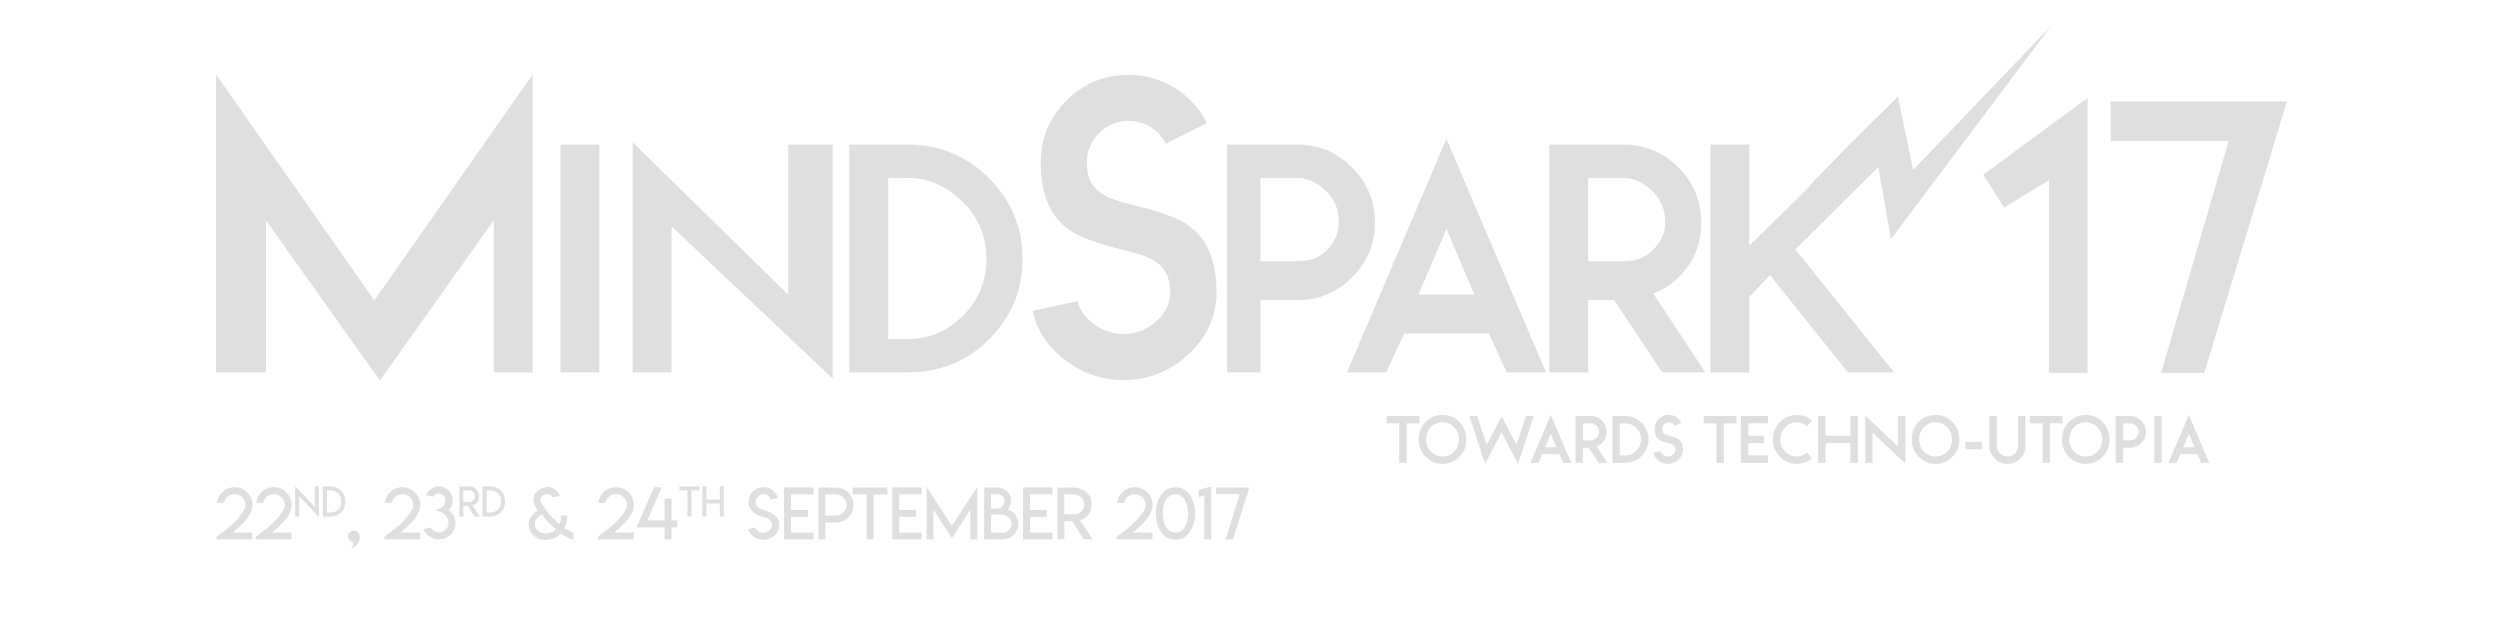 <?xml version="1.0" encoding="utf-8"?>
<!-- Generator: Adobe Illustrator 16.0.0, SVG Export Plug-In . SVG Version: 6.00 Build 0)  -->
<!DOCTYPE svg PUBLIC "-//W3C//DTD SVG 1.1//EN" "http://www.w3.org/Graphics/SVG/1.1/DTD/svg11.dtd">
<svg version="1.1" id="night" xmlns="http://www.w3.org/2000/svg" xmlns:xlink="http://www.w3.org/1999/xlink" x="0px" y="0px"
	 width="450px" height="113.149px" viewBox="0 0 450 113.149" enable-background="new 0 0 450 113.149" xml:space="preserve">
<g>
	<path fill="#DFDFDF" d="M249.575,74.864h5.913v1.338h-2.287v7.112h-1.338v-7.112h-2.288V74.864z"/>
	<path fill="#DFDFDF" d="M262.694,75.969c0.829,0.855,1.244,1.897,1.244,3.125c0,1.225-0.415,2.265-1.244,3.12
		s-1.845,1.282-3.048,1.282c-1.203,0-2.219-0.427-3.048-1.282s-1.243-1.895-1.243-3.12c0-1.229,0.414-2.271,1.243-3.125
		s1.845-1.283,3.048-1.283C260.849,74.687,261.865,75.114,262.694,75.969z M259.646,76.019c-0.829,0-1.526,0.292-2.093,0.877
		c-0.574,0.596-0.86,1.329-0.86,2.198s0.287,1.601,0.86,2.193c0.566,0.585,1.264,0.877,2.093,0.877c0.833,0,1.532-0.292,2.099-0.877
		c0.574-0.592,0.86-1.323,0.86-2.193s-0.287-1.603-0.86-2.198C261.178,76.312,260.479,76.019,259.646,76.019z"/>
	<path fill="#DFDFDF" d="M265.892,74.87l1.699,5.213l2.698-5.158l2.676,5.152l1.715-5.207h1.399l-2.837,8.627l-2.959-5.696
		l-2.976,5.696l-2.815-8.627H265.892z"/>
	<path fill="#DFDFDF" d="M277.578,81.754l-0.666,1.56h-1.444l3.67-8.622l3.675,8.622h-1.449l-0.666-1.56H277.578z M280.17,80.51
		l-1.033-2.42l-1.033,2.42H280.17z"/>
	<path fill="#DFDFDF" d="M287.737,83.314l-1.771-2.709h-1.044v2.704h-1.333V74.87h2.721c0.788,0,1.463,0.279,2.026,0.838
		c0.563,0.563,0.844,1.238,0.844,2.026c0,0.792-0.281,1.468-0.844,2.026c-0.27,0.271-0.579,0.478-0.927,0.622l1.915,2.931H287.737z
		 M284.922,76.202v3.07h1.388c0.422,0,0.783-0.152,1.083-0.455c0.303-0.3,0.455-0.661,0.455-1.083c0-0.422-0.152-0.783-0.455-1.083
		c-0.3-0.3-0.661-0.45-1.083-0.45H284.922z"/>
	<path fill="#DFDFDF" d="M292.495,74.87c1.162,0,2.158,0.413,2.987,1.238c0.825,0.825,1.238,1.819,1.238,2.981
		s-0.413,2.156-1.238,2.981c-0.829,0.829-1.825,1.244-2.987,1.244h-2.265V74.87H292.495z M291.562,76.202v5.779h0.933
		c0.796,0,1.477-0.283,2.043-0.849c0.566-0.566,0.85-1.248,0.85-2.043c0-0.792-0.283-1.471-0.85-2.038
		c-0.566-0.566-1.247-0.85-2.043-0.85H291.562z"/>
	<path fill="#DFDFDF" d="M299.362,81.865c0.271,0.2,0.563,0.299,0.877,0.299c0.363,0,0.685-0.129,0.966-0.388
		c0.255-0.241,0.383-0.513,0.383-0.816c0-0.399-0.141-0.696-0.422-0.888c-0.17-0.118-0.483-0.231-0.938-0.338
		c-0.796-0.189-1.342-0.4-1.638-0.633c-0.5-0.388-0.75-1.018-0.75-1.887c0-0.703,0.248-1.303,0.744-1.799
		c0.496-0.496,1.095-0.744,1.798-0.744c0.478,0,0.92,0.126,1.327,0.378c0.407,0.251,0.72,0.59,0.938,1.016l-1.188,0.6
		c-0.104-0.204-0.251-0.364-0.444-0.483c-0.193-0.119-0.404-0.178-0.633-0.178c-0.333,0-0.618,0.119-0.855,0.355
		s-0.355,0.522-0.355,0.855c0,0.399,0.143,0.696,0.427,0.888c0.17,0.119,0.483,0.231,0.938,0.338c0.795,0.189,1.341,0.4,1.638,0.633
		c0.5,0.388,0.75,1.018,0.75,1.887c0,0.692-0.272,1.29-0.816,1.793c-0.537,0.496-1.16,0.744-1.871,0.744
		c-0.611,0-1.168-0.188-1.671-0.566c-0.519-0.385-0.838-0.864-0.96-1.438l1.304-0.278C298.964,81.463,299.114,81.68,299.362,81.865z
		"/>
	<path fill="#DFDFDF" d="M306.663,74.864h5.913v1.338h-2.287v7.112h-1.338v-7.112h-2.288V74.864z"/>
	<path fill="#DFDFDF" d="M314.685,78.423h2.865v1.333h-2.865v2.226h3.542v1.333h-4.875v-8.45h4.875v1.327h-3.542V78.423z"/>
	<path fill="#DFDFDF" d="M324.439,76.213c-0.311-0.122-0.644-0.183-0.999-0.183c-0.837,0-1.543,0.294-2.121,0.883
		c-0.581,0.596-0.872,1.325-0.872,2.187c0,0.863,0.291,1.59,0.872,2.182c0.578,0.588,1.284,0.882,2.121,0.882
		c0.355,0,0.688-0.059,0.999-0.177c0.296-0.115,0.585-0.285,0.866-0.511l0.844,1.032c-0.389,0.318-0.799,0.559-1.232,0.722
		c-0.47,0.178-0.962,0.267-1.477,0.267c-1.207,0-2.229-0.427-3.064-1.282c-0.84-0.855-1.26-1.893-1.26-3.115
		c0-1.221,0.42-2.261,1.26-3.12c0.836-0.855,1.857-1.283,3.064-1.283c0.514,0,1.006,0.089,1.477,0.267
		c0.433,0.167,0.844,0.409,1.232,0.727l-0.844,1.033C325.024,76.495,324.735,76.325,324.439,76.213z"/>
	<path fill="#DFDFDF" d="M334.404,74.87v8.444h-1.338v-3.559h-4.475v3.559h-1.333V74.87h1.333v3.553h4.475V74.87H334.404z"/>
	<path fill="#DFDFDF" d="M335.736,83.314v-8.539l5.924,5.619V74.87h1.333v8.622l-5.924-5.618v5.44H335.736z"/>
	<path fill="#DFDFDF" d="M351.442,75.969c0.829,0.855,1.244,1.897,1.244,3.125c0,1.225-0.415,2.265-1.244,3.12
		s-1.845,1.282-3.048,1.282c-1.203,0-2.219-0.427-3.048-1.282s-1.243-1.895-1.243-3.12c0-1.229,0.414-2.271,1.243-3.125
		s1.845-1.283,3.048-1.283C349.597,74.687,350.613,75.114,351.442,75.969z M348.394,76.019c-0.829,0-1.526,0.292-2.093,0.877
		c-0.574,0.596-0.86,1.329-0.86,2.198s0.287,1.601,0.86,2.193c0.566,0.585,1.264,0.877,2.093,0.877c0.833,0,1.532-0.292,2.099-0.877
		c0.574-0.592,0.86-1.323,0.86-2.193s-0.287-1.603-0.86-2.198C349.926,76.312,349.227,76.019,348.394,76.019z"/>
	<path fill="#DFDFDF" d="M353.795,79.539h2.97v1.332h-2.97V79.539z"/>
	<path fill="#DFDFDF" d="M364.588,74.87v5.385c0,0.896-0.318,1.66-0.955,2.293c-0.633,0.637-1.397,0.955-2.293,0.955
		c-0.892,0-1.654-0.318-2.287-0.955c-0.637-0.633-0.955-1.397-0.955-2.293V74.87h1.333v5.385c0,0.526,0.187,0.977,0.561,1.354
		c0.378,0.374,0.828,0.561,1.349,0.561c0.525,0,0.977-0.187,1.354-0.561c0.374-0.377,0.561-0.829,0.561-1.354V74.87H364.588z"/>
	<path fill="#DFDFDF" d="M365.365,74.864h5.913v1.338h-2.287v7.112h-1.338v-7.112h-2.288V74.864z"/>
	<path fill="#DFDFDF" d="M378.483,75.969c0.829,0.855,1.244,1.897,1.244,3.125c0,1.225-0.415,2.265-1.244,3.12
		s-1.845,1.282-3.048,1.282c-1.203,0-2.219-0.427-3.048-1.282s-1.243-1.895-1.243-3.12c0-1.229,0.414-2.271,1.243-3.125
		s1.845-1.283,3.048-1.283C376.639,74.687,377.654,75.114,378.483,75.969z M375.436,76.019c-0.829,0-1.526,0.292-2.093,0.877
		c-0.574,0.596-0.86,1.329-0.86,2.198s0.287,1.601,0.86,2.193c0.566,0.585,1.264,0.877,2.093,0.877c0.833,0,1.532-0.292,2.099-0.877
		c0.574-0.592,0.86-1.323,0.86-2.193s-0.287-1.603-0.86-2.198C376.968,76.312,376.269,76.019,375.436,76.019z"/>
	<path fill="#DFDFDF" d="M383.397,74.87c0.788,0,1.462,0.279,2.021,0.838c0.563,0.563,0.844,1.238,0.844,2.026
		c0,0.789-0.282,1.462-0.844,2.021c-0.559,0.559-1.232,0.838-2.021,0.838h-1.227v2.72h-1.333V74.87H383.397z M382.17,76.202v3.059
		h1.227c0.422,0,0.783-0.15,1.083-0.45s0.45-0.659,0.45-1.077c0-0.422-0.15-0.783-0.45-1.083s-0.661-0.45-1.083-0.45H382.17z"/>
	<path fill="#DFDFDF" d="M389.104,74.87v8.444h-1.333V74.87H389.104z"/>
	<path fill="#DFDFDF" d="M392.435,81.754l-0.666,1.56h-1.444l3.67-8.622l3.675,8.622h-1.449l-0.666-1.56H392.435z M395.027,80.51
		l-1.032-2.42l-1.032,2.42H395.027z"/>
</g>
<g>
	<g>
		<polygon fill="#DFDFDF" points="38.877,13.401 38.877,67.026 47.877,67.026 47.877,39.664 68.377,68.485 88.877,39.664 
			88.877,67.026 95.877,67.026 95.877,13.401 67.377,54.075 		"/>
		<rect x="100.877" y="26.026" fill="#DFDFDF" width="7" height="41"/>
		<polygon fill="#DFDFDF" points="141.877,53.033 113.877,25.63 113.877,67.026 120.877,67.026 120.877,40.74 149.877,68.143 
			149.877,26.026 141.877,26.026 		"/>
		<path fill="#DFDFDF" d="M163.446,26.026h-10.569v41h10.569c5.667,0,10.524-1.896,14.567-5.941
			c4.026-4.026,6.039-8.809,6.039-14.477s-2.013-10.517-6.039-14.542C173.97,28.041,169.113,26.026,163.446,26.026z M173.41,56.759
			c-2.762,2.761-6.084,4.267-9.964,4.267h-3.569v-29h3.569c3.88,0,7.202,1.662,9.964,4.425c2.763,2.761,4.143,6.278,4.143,10.141
			C177.553,50.472,176.172,53.997,173.41,56.759z"/>
		<path fill="#DFDFDF" d="M214.317,40.874c-1.844-1.452-5.242-2.765-10.195-3.94c-2.833-0.667-4.781-1.37-5.839-2.108
			c-1.775-1.198-2.661-3.041-2.661-5.529c0-2.074,0.737-3.848,2.211-5.322c1.474-1.474,3.249-2.212,5.322-2.212
			c1.428,0,2.741,0.369,3.939,1.106c1.198,0.738,2.119,1.74,2.765,3.006l7.395-3.732c-1.359-2.649-3.306-4.756-5.84-6.323
			c-2.535-1.567-5.287-2.35-8.259-2.35c-4.378,0-8.11,1.544-11.197,4.631c-3.087,3.087-4.63,6.819-4.63,11.197
			c0,5.414,1.555,9.33,4.665,11.75c1.843,1.451,5.241,2.764,10.195,3.939c2.833,0.668,4.78,1.371,5.839,2.108
			c1.751,1.197,2.626,3.041,2.626,5.529c0,1.89-0.794,3.583-2.385,5.08c-1.751,1.613-3.755,2.419-6.013,2.419
			c-1.958,0-3.778-0.622-5.459-1.866c-1.543-1.152-2.477-2.5-2.799-4.043l-8.121,1.728c0.761,3.572,2.752,6.555,5.979,8.951
			c3.132,2.35,6.6,3.525,10.401,3.525c4.424,0,8.306-1.543,11.646-4.631c3.387-3.132,5.081-6.854,5.081-11.162
			C218.983,47.21,217.427,43.293,214.317,40.874z"/>
		<path fill="#DFDFDF" d="M247.487,40.063c0-3.846-1.372-7.171-4.115-9.917c-2.726-2.726-6.012-4.121-9.857-4.121h-12.638v41h6v-13
			h6.638c3.845,0,7.131-1.372,9.857-4.098C246.116,47.203,247.487,43.908,247.487,40.063z M238.795,45.074
			c-1.462,1.462-3.222,1.952-5.28,1.952h-6.638v-15h6.638c2.058,0,3.818,1.012,5.28,2.474c1.462,1.463,2.193,3.243,2.193,5.301
			C240.988,41.841,240.258,43.613,238.795,45.074z"/>
		<path fill="#DFDFDF" d="M242.459,67.026h7.041l3.25-7h15.216l3.25,7h7.067l-17.925-42.051L242.459,67.026z M255.322,53.026
			l5.036-11.806l5.037,11.806H255.322z"/>
		<path fill="#DFDFDF" d="M302.119,49.946c2.744-2.726,4.116-6.02,4.116-9.882c0-3.846-1.372-7.171-4.116-9.917
			c-2.744-2.726-6.038-4.121-9.883-4.121h-13.359v41h7v-13h4.681l8.637,13h7.745l-9.341-14.172
			C299.293,52.15,300.801,51.264,302.119,49.946z M292.236,47.026h-6.359v-15h6.359c2.059,0,3.818,1.012,5.28,2.474
			c1.481,1.463,2.221,3.364,2.221,5.421s-0.74,3.62-2.221,5.082C296.054,46.484,294.294,47.026,292.236,47.026z"/>
		<polygon fill="#DFDFDF" points="338.111,30.074 340.359,43.045 369.195,4.652 344.367,30.59 341.637,17.358 332.909,26.026 
			332.888,26.026 326.306,32.803 325.275,34.026 325.278,34.026 314.877,44.232 314.877,26.026 307.877,26.026 307.877,67.026 
			314.877,67.026 314.877,53.439 318.602,49.523 332.617,67.026 340.93,67.026 323.167,44.894 		"/>
	</g>
	<g>
		<path fill="#DFDFDF" d="M368.816,67.12V32.433l-8.078,4.907l-3.761-5.895l18.786-13.803V67.12H368.816z"/>
		<path fill="#DFDFDF" d="M389,67.12l12.154-41.743h-21.233v-7.122h31.738L396.762,67.12H389z"/>
	</g>
</g>
<g>
	<path fill="#DFDFDF" d="M38.877,97.08l0.157-0.521c0.598-0.426,1.233-0.904,1.906-1.433c0.673-0.529,1.242-1.053,1.707-1.57
		c0.459-0.511,0.831-0.998,1.116-1.461c0.284-0.464,0.426-0.859,0.426-1.186c0-0.263-0.05-0.512-0.15-0.746
		c-0.088-0.226-0.228-0.439-0.42-0.64c-0.189-0.184-0.402-0.325-0.641-0.426c-0.255-0.101-0.506-0.15-0.753-0.15
		c-0.254,0-0.506,0.05-0.752,0.15c-0.238,0.101-0.45,0.242-0.633,0.426h-0.006c-0.196,0.201-0.336,0.415-0.42,0.64
		c-0.05,0.113-0.088,0.232-0.113,0.358h-1.267c0.033-0.289,0.106-0.569,0.219-0.84c0.163-0.393,0.397-0.74,0.703-1.042
		c0.296-0.297,0.644-0.529,1.041-0.695c0.397-0.163,0.809-0.245,1.236-0.245c0.426,0,0.836,0.082,1.229,0.245
		c0.393,0.167,0.741,0.398,1.042,0.695c0.301,0.306,0.533,0.653,0.697,1.042c0.162,0.392,0.244,0.803,0.244,1.229
		c0,0.473-0.13,0.968-0.388,1.487c-0.277,0.552-0.682,1.109-1.217,1.674c-0.276,0.289-0.589,0.594-0.941,0.916
		c-0.351,0.322-0.679,0.606-0.985,0.853H45.4v1.243H38.877z"/>
	<path fill="#DFDFDF" d="M45.94,97.08l0.157-0.521c0.598-0.426,1.232-0.904,1.906-1.433c0.674-0.529,1.243-1.053,1.707-1.57
		c0.46-0.511,0.831-0.998,1.116-1.461c0.284-0.464,0.426-0.859,0.426-1.186c0-0.263-0.05-0.512-0.151-0.746
		c-0.087-0.226-0.227-0.439-0.419-0.64c-0.189-0.184-0.402-0.325-0.64-0.426c-0.255-0.101-0.506-0.15-0.752-0.15
		c-0.255,0-0.506,0.05-0.752,0.15c-0.238,0.101-0.45,0.242-0.633,0.426h-0.007c-0.196,0.201-0.336,0.415-0.419,0.64
		c-0.051,0.113-0.088,0.232-0.113,0.358h-1.267c0.033-0.289,0.106-0.569,0.219-0.84c0.162-0.393,0.397-0.74,0.702-1.042
		c0.297-0.297,0.644-0.529,1.041-0.695c0.397-0.163,0.809-0.245,1.236-0.245c0.426,0,0.836,0.082,1.229,0.245
		c0.394,0.167,0.741,0.398,1.042,0.695c0.301,0.306,0.532,0.653,0.696,1.042c0.163,0.392,0.244,0.803,0.244,1.229
		c0,0.473-0.129,0.968-0.389,1.487c-0.276,0.552-0.682,1.109-1.216,1.674c-0.276,0.289-0.589,0.594-0.941,0.916
		c-0.351,0.322-0.679,0.606-0.985,0.853h3.488v1.243H45.94z"/>
	<path fill="#DFDFDF" d="M56.659,91.218v-0.646v-3.035h0.726v5.532l-3.54-3.774v0.416v3.274h-0.727v-5.491L56.659,91.218z"/>
	<path fill="#DFDFDF" d="M59.611,87.552c0.34,0.02,0.652,0.088,0.937,0.205c0.335,0.133,0.635,0.331,0.897,0.591l0.004,0.004
		c0.24,0.24,0.42,0.53,0.539,0.869c0.119,0.339,0.179,0.687,0.179,1.045c0,0.36-0.06,0.708-0.179,1.044
		c-0.119,0.337-0.299,0.625-0.539,0.867l-0.004,0.003c-0.258,0.258-0.557,0.454-0.897,0.588c-0.335,0.136-0.699,0.204-1.09,0.204
		h-1.334v-5.419h1.334H59.611z M59.465,92.25c0.29,0,0.554-0.046,0.795-0.136c0.238-0.087,0.451-0.223,0.638-0.408
		c0.182-0.188,0.319-0.402,0.409-0.646c0.09-0.237,0.135-0.504,0.135-0.802c0-0.292-0.045-0.558-0.135-0.799
		s-0.228-0.454-0.413-0.642c-0.182-0.18-0.396-0.318-0.642-0.416c-0.24-0.089-0.506-0.135-0.798-0.135h-0.382h-0.23v0.226v3.531
		v0.227h0.23h0.39H59.465z"/>
	<path fill="#DFDFDF" d="M63.688,95.5c0.289,0.008,0.54,0.117,0.753,0.326c0.213,0.221,0.32,0.474,0.32,0.758v0.025
		c0,0.121-0.009,0.26-0.025,0.415c-0.016,0.154-0.076,0.331-0.175,0.526c-0.13,0.26-0.266,0.46-0.409,0.602
		c-0.196,0.193-0.445,0.344-0.746,0.453c-0.059,0.012-0.144,0.012-0.257,0c0.134-0.109,0.249-0.239,0.345-0.389
		c0.097-0.151,0.113-0.333,0.05-0.546l-0.043-0.151l-0.145-0.043c-0.225-0.063-0.403-0.185-0.533-0.364
		c-0.125-0.156-0.188-0.339-0.188-0.552c0-0.284,0.102-0.533,0.307-0.746c0.206-0.206,0.454-0.307,0.747-0.307V95.5z M62.833,98.572
		H62.83c-0.025-0.042-0.021-0.042,0.012,0H62.833z"/>
	<path fill="#DFDFDF" d="M69.084,97.08l0.157-0.521c0.597-0.426,1.233-0.904,1.906-1.433s1.242-1.053,1.706-1.57
		c0.459-0.511,0.832-0.998,1.116-1.461c0.284-0.464,0.427-0.859,0.427-1.186c0-0.263-0.05-0.512-0.151-0.746
		c-0.088-0.226-0.228-0.439-0.42-0.64c-0.188-0.184-0.401-0.325-0.64-0.426c-0.255-0.101-0.506-0.15-0.753-0.15
		c-0.254,0-0.506,0.05-0.752,0.15c-0.239,0.101-0.449,0.242-0.634,0.426h-0.006c-0.197,0.201-0.337,0.415-0.42,0.64
		c-0.051,0.113-0.087,0.232-0.113,0.358h-1.267c0.033-0.289,0.106-0.569,0.219-0.84c0.163-0.393,0.397-0.74,0.703-1.042
		c0.297-0.297,0.644-0.529,1.041-0.695c0.397-0.163,0.809-0.245,1.235-0.245c0.427,0,0.836,0.082,1.23,0.245
		c0.393,0.167,0.74,0.398,1.041,0.695c0.302,0.306,0.533,0.653,0.697,1.042c0.163,0.392,0.244,0.803,0.244,1.229
		c0,0.473-0.129,0.968-0.389,1.487c-0.276,0.552-0.681,1.109-1.217,1.674c-0.276,0.289-0.589,0.594-0.94,0.916
		c-0.352,0.322-0.68,0.606-0.985,0.853h3.487v1.243H69.084z"/>
	<path fill="#DFDFDF" d="M80.175,89.972c-0.02-0.504-0.26-0.853-0.725-1.045c-0.162-0.063-0.315-0.094-0.458-0.094
		c-0.46,0-0.805,0.197-1.035,0.59l-1.279-0.276c0.042-0.117,0.106-0.249,0.194-0.395c0.151-0.247,0.339-0.458,0.564-0.633
		c0.218-0.18,0.461-0.318,0.728-0.414c0.275-0.092,0.552-0.138,0.828-0.138c0.335,0,0.65,0.06,0.947,0.182
		c0.31,0.137,0.579,0.319,0.809,0.545c0.238,0.247,0.418,0.514,0.539,0.803c0.126,0.313,0.188,0.631,0.188,0.953
		c0,0.271-0.042,0.532-0.126,0.784c-0.079,0.25-0.198,0.484-0.357,0.702l-0.232,0.314c0.234,0.176,0.425,0.342,0.574,0.499
		c0.149,0.156,0.292,0.392,0.43,0.705c0.313,0.748,0.313,1.495,0,2.239c-0.317,0.736-0.861,1.261-1.63,1.574
		c-0.364,0.143-0.744,0.214-1.142,0.214c-0.338,0-0.661-0.05-0.965-0.15c-0.313-0.104-0.604-0.258-0.872-0.458
		c-0.259-0.201-0.483-0.437-0.671-0.709c-0.104-0.155-0.195-0.326-0.27-0.514l1.261-0.326c0.012,0.025,0.024,0.048,0.038,0.069
		l0.037,0.062c0.217,0.318,0.514,0.535,0.89,0.653c0.18,0.058,0.366,0.087,0.559,0.087c0.234,0,0.456-0.042,0.665-0.126
		c0.209-0.08,0.397-0.198,0.564-0.357c0.155-0.142,0.279-0.318,0.37-0.526c0.176-0.406,0.186-0.823,0.032-1.252
		s-0.402-0.775-0.74-1.037c-0.376-0.302-0.847-0.502-1.411-0.603l0.088-0.176c0.451-0.104,0.824-0.281,1.116-0.533
		C80.029,90.879,80.193,90.474,80.175,89.972z"/>
	<path fill="#DFDFDF" d="M82.674,87.548h1.692c0.27,0,0.525,0.047,0.766,0.143c0.228,0.09,0.433,0.219,0.613,0.39
		c0.184,0.187,0.313,0.366,0.386,0.537c0.078,0.177,0.116,0.39,0.116,0.638v0.153c0,0.187-0.028,0.359-0.083,0.518
		c-0.054,0.151-0.137,0.308-0.249,0.471c-0.095,0.131-0.185,0.227-0.27,0.288c-0.08,0.06-0.192,0.119-0.335,0.175l-0.255,0.102
		l0.149,0.233l1.145,1.776h-0.904l-1.236-1.9h-0.802v1.9h-0.73L82.674,87.548z M84.476,90.346l0.003,0.003
		c0.148,0,0.278-0.025,0.39-0.073c0.1-0.046,0.203-0.123,0.31-0.23c0.11-0.109,0.187-0.226,0.233-0.351
		c0.045-0.111,0.069-0.246,0.069-0.404c0-0.144-0.023-0.274-0.069-0.394c-0.044-0.102-0.121-0.212-0.229-0.328v-0.004
		c-0.1-0.097-0.231-0.172-0.395-0.226c-0.153-0.051-0.318-0.077-0.496-0.077h-0.664h-0.226v0.229v1.623v0.227h0.226l0.273,0.004
		h0.183H84.476z"/>
	<path fill="#DFDFDF" d="M88.356,87.551c0.34,0.02,0.652,0.088,0.937,0.205c0.335,0.133,0.635,0.33,0.897,0.591l0.004,0.004
		c0.241,0.24,0.42,0.53,0.539,0.869c0.119,0.339,0.179,0.687,0.179,1.045c0,0.359-0.06,0.708-0.179,1.044
		c-0.119,0.337-0.298,0.625-0.539,0.867L90.19,92.18c-0.258,0.258-0.556,0.454-0.897,0.587c-0.335,0.136-0.698,0.204-1.091,0.204
		h-1.333v-5.419h1.333H88.356z M88.21,92.25c0.289,0,0.555-0.046,0.795-0.136c0.238-0.087,0.451-0.224,0.638-0.408
		c0.182-0.188,0.319-0.402,0.409-0.646c0.089-0.238,0.135-0.504,0.135-0.802c0-0.292-0.045-0.558-0.135-0.799
		c-0.09-0.241-0.228-0.454-0.412-0.642c-0.183-0.18-0.397-0.319-0.642-0.417c-0.241-0.09-0.506-0.134-0.798-0.134h-0.383h-0.229
		v0.226v3.53v0.227h0.229h0.391H88.21z"/>
	<path fill="#DFDFDF" d="M102.116,92.796c-0.021,0.498-0.058,0.884-0.109,1.16c-0.052,0.276-0.195,0.635-0.429,1.079l0.338,0.213
		c0.113,0.075,0.234,0.151,0.363,0.229c0.129,0.078,0.266,0.147,0.408,0.21c0.212,0.092,0.389,0.153,0.527,0.182l-0.007,1.222
		c-0.196-0.024-0.396-0.075-0.602-0.15c-0.26-0.084-0.504-0.195-0.734-0.333c-0.087-0.05-0.113-0.063-0.075-0.04
		c0.038,0.022,0.022,0.013-0.044-0.028c-0.326-0.193-0.587-0.373-0.784-0.541c-0.263,0.314-0.493,0.53-0.689,0.65
		c-0.197,0.12-0.499,0.235-0.909,0.348c-0.452,0.125-0.87,0.188-1.254,0.188c-0.41,0-0.792-0.073-1.148-0.219
		c-0.372-0.146-0.696-0.355-0.972-0.627c-0.289-0.276-0.501-0.582-0.64-0.916c-0.138-0.326-0.207-0.693-0.207-1.098h-0.007
		c0.013-0.49,0.144-0.895,0.392-1.214c0.249-0.32,0.514-0.616,0.794-0.887l0.032-0.032c-0.009,0.009,0.024-0.019,0.099-0.081
		c-0.02,0.021-0.001,0.006,0.057-0.044l0.282-0.238l-0.219-0.295c-0.143-0.192-0.272-0.456-0.389-0.79
		c-0.113-0.317-0.175-0.598-0.188-0.84c0-0.301,0.063-0.578,0.188-0.828c0.109-0.209,0.268-0.416,0.477-0.621
		c0.234-0.235,0.529-0.429,0.885-0.583c0.342-0.151,0.651-0.226,0.928-0.226c0.275,0,0.549,0.048,0.821,0.144
		c0.258,0.097,0.503,0.234,0.733,0.414c0.218,0.18,0.404,0.391,0.559,0.634c0.08,0.138,0.146,0.27,0.201,0.395l-1.279,0.271h-0.006
		c-0.084-0.126-0.172-0.228-0.264-0.307c-0.108-0.088-0.23-0.155-0.363-0.201c-0.134-0.046-0.268-0.069-0.401-0.069
		c-0.297,0-0.55,0.08-0.759,0.239c-0.448,0.343-0.569,0.745-0.363,1.204c0.087,0.205,0.256,0.49,0.504,0.853
		c0.249,0.363,0.446,0.635,0.593,0.815c0.238,0.3,0.528,0.634,0.871,1c0.343,0.366,0.659,0.68,0.948,0.944l0.389,0.352
		c0.154-0.201,0.245-0.401,0.272-0.6c0.027-0.199,0.049-0.492,0.066-0.882v-0.037L102.116,92.796z M99.545,95.722
		c0.171-0.086,0.344-0.254,0.521-0.504c-0.076-0.063-0.173-0.144-0.292-0.242c-0.12-0.098-0.217-0.179-0.292-0.241
		c-0.427-0.365-0.773-0.698-1.039-1.004c-0.265-0.305-0.574-0.689-0.925-1.153l-0.264,0.194l-0.038,0.025
		c-0.217,0.159-0.43,0.349-0.636,0.571c-0.207,0.222-0.305,0.551-0.292,0.991c0,0.213,0.055,0.431,0.163,0.652
		c0.101,0.222,0.237,0.414,0.407,0.577c0.159,0.151,0.364,0.259,0.615,0.326c0.155,0.042,0.393,0.068,0.712,0.082
		c0.32,0.012,0.555-0.005,0.705-0.05C99.156,95.882,99.374,95.807,99.545,95.722z"/>
	<path fill="#DFDFDF" d="M107.533,97.08l0.158-0.521c0.597-0.426,1.232-0.904,1.906-1.433s1.242-1.053,1.706-1.57
		c0.46-0.511,0.832-0.998,1.117-1.461c0.284-0.464,0.426-0.859,0.426-1.186c0-0.263-0.049-0.512-0.15-0.746
		c-0.088-0.226-0.228-0.439-0.42-0.64c-0.189-0.184-0.401-0.325-0.64-0.426c-0.255-0.101-0.506-0.15-0.753-0.15
		c-0.255,0-0.506,0.05-0.752,0.15c-0.238,0.101-0.449,0.242-0.633,0.426h-0.007c-0.196,0.201-0.336,0.415-0.42,0.64
		c-0.05,0.113-0.088,0.232-0.113,0.358h-1.267c0.033-0.289,0.106-0.569,0.219-0.84c0.163-0.393,0.397-0.74,0.704-1.042
		c0.296-0.297,0.644-0.529,1.04-0.695c0.397-0.163,0.809-0.245,1.235-0.245c0.426,0,0.836,0.082,1.229,0.245
		c0.393,0.167,0.74,0.398,1.041,0.695c0.301,0.306,0.533,0.653,0.697,1.042c0.163,0.392,0.244,0.803,0.244,1.229
		c0,0.473-0.13,0.968-0.389,1.487c-0.276,0.552-0.682,1.109-1.217,1.674c-0.276,0.289-0.589,0.594-0.94,0.916
		c-0.352,0.322-0.68,0.606-0.985,0.853h3.487v1.243H107.533z"/>
	<path fill="#DFDFDF" d="M119.1,87.722l-2.578,5.953h0.558h2.164h0.39v-0.396v-3.537h1.241v3.537v0.396h0.396h0.627v1.242h-0.627
		h-0.396v0.389v1.775h-1.241v-1.775v-0.389h-0.39h-4.647l3.136-7.207L119.1,87.722z"/>
	<path fill="#DFDFDF" d="M124.692,87.548h1.217v0.719h-1.217h-0.23v0.226v4.479h-0.726v-4.479v-0.226h-0.23h-1.217v-0.719h1.217
		H124.692z"/>
	<path fill="#DFDFDF" d="M127.15,87.548v2.126v0.227h0.227h1.965h0.226v-0.227v-2.126h0.723v5.423h-0.723v-2.126v-0.226h-0.226
		h-1.965h-0.227v0.226v2.126h-0.722v-5.423H127.15z"/>
	<path fill="#DFDFDF" d="M137.979,95.776c0.186-0.074,0.353-0.17,0.502-0.291c0.149-0.12,0.269-0.268,0.361-0.444
		c0.091-0.176,0.137-0.364,0.137-0.564c0.004-0.167-0.031-0.323-0.104-0.469c-0.073-0.146-0.167-0.269-0.282-0.371
		c-0.114-0.103-0.255-0.198-0.423-0.286c-0.169-0.089-0.33-0.162-0.482-0.217c-0.153-0.055-0.321-0.107-0.506-0.158
		c-0.412-0.115-0.779-0.262-1.101-0.442c-0.321-0.18-0.604-0.417-0.846-0.709c-0.166-0.2-0.293-0.424-0.384-0.673
		c-0.09-0.25-0.136-0.511-0.136-0.782c0-0.366,0.069-0.713,0.208-1.041c0.138-0.327,0.331-0.614,0.578-0.86
		c0.249-0.25,0.539-0.443,0.868-0.581c0.329-0.139,0.676-0.208,1.044-0.208c0.333,0,0.65,0.058,0.952,0.173
		c0.302,0.115,0.574,0.277,0.815,0.486c0.406,0.352,0.681,0.785,0.825,1.302l-1.245,0.263c-0.067-0.192-0.179-0.369-0.336-0.53
		c-0.283-0.279-0.616-0.419-0.999-0.419c-0.19,0-0.372,0.038-0.546,0.111c-0.173,0.074-0.325,0.177-0.456,0.308
		c-0.132,0.133-0.236,0.286-0.311,0.459c-0.075,0.173-0.113,0.354-0.113,0.544c0,0.137,0.021,0.265,0.063,0.385
		c0.041,0.119,0.094,0.222,0.158,0.31c0.063,0.087,0.147,0.17,0.249,0.249c0.101,0.079,0.199,0.144,0.295,0.196
		c0.096,0.051,0.209,0.104,0.341,0.157c0.132,0.053,0.248,0.095,0.343,0.125c0.097,0.031,0.21,0.066,0.342,0.108
		c0.132,0.042,0.232,0.075,0.301,0.099c0.228,0.081,0.445,0.175,0.649,0.285c0.204,0.109,0.401,0.241,0.589,0.394
		c0.189,0.153,0.352,0.319,0.488,0.496c0.136,0.177,0.245,0.379,0.326,0.605s0.122,0.461,0.122,0.707c0,0.368-0.08,0.72-0.239,1.056
		c-0.16,0.336-0.37,0.623-0.631,0.86c-0.262,0.237-0.565,0.426-0.912,0.566c-0.346,0.14-0.7,0.211-1.064,0.211
		c-0.401,0-0.788-0.082-1.162-0.245c-0.375-0.164-0.701-0.395-0.98-0.695c-0.28-0.3-0.48-0.642-0.598-1.024l1.251-0.267
		c0.117,0.28,0.316,0.51,0.598,0.688c0.282,0.178,0.577,0.268,0.885,0.268C137.604,95.896,137.793,95.852,137.979,95.776z"/>
	<path fill="#DFDFDF" d="M146.444,87.736v1.241h-3.669h-0.389v0.389v2.038v0.396h0.389h2.652v1.242h-2.652h-0.389v0.389v2.038v0.395
		h0.389h3.669v1.242h-3.669h-1.638v-9.369H146.444z"/>
	<path fill="#DFDFDF" d="M147.317,94.439v-3.537v-3.148h1.637h1.518c0.439,0,0.843,0.077,1.21,0.232
		c0.364,0.151,0.705,0.382,1.022,0.696c0.31,0.306,0.544,0.644,0.703,1.016c0.15,0.373,0.226,0.776,0.226,1.21
		c0,0.439-0.075,0.843-0.226,1.21c-0.155,0.364-0.387,0.7-0.696,1.01c-0.313,0.31-0.656,0.542-1.028,0.696
		c-0.372,0.151-0.776,0.226-1.21,0.226h-1.518h-0.389v0.389v2.641h-1.249V94.439z M148.566,92.815h0.389l1.518,0.005
		c0.268,0,0.512-0.045,0.734-0.138c0.217-0.087,0.424-0.227,0.621-0.42c0.179-0.188,0.318-0.395,0.414-0.621
		c0.097-0.213,0.145-0.458,0.145-0.734c0-0.267-0.048-0.51-0.145-0.728c-0.083-0.208-0.221-0.415-0.414-0.62
		c-0.184-0.188-0.389-0.33-0.615-0.427c-0.226-0.096-0.472-0.144-0.74-0.144h-1.518h-0.389v0.388v1.524v1.524V92.815z"/>
	<path fill="#DFDFDF" d="M157.636,87.754h2.095v1.236h-2.095h-0.395v0.388v7.702h-1.248v-7.702V88.99h-0.396h-2.094v-1.236h2.094
		H157.636z"/>
	<path fill="#DFDFDF" d="M165.911,87.736v1.241h-3.669h-0.389v0.389v2.038v0.396h0.389h2.653v1.242h-2.653h-0.389v0.389v2.038v0.395
		h0.389h3.669v1.242h-3.669h-1.637v-9.369H165.911z"/>
	<path fill="#DFDFDF" d="M171.344,94.634l4.56-6.98v9.427h-1.248v-5.3l-3.312,5.086l-3.311-5.086v5.3h-1.249v-9.427L171.344,94.634z
		"/>
	<path fill="#DFDFDF" d="M178.876,87.754h0.703c0.318,0,0.629,0.063,0.935,0.188c0.3,0.129,0.564,0.309,0.79,0.539
		c0.222,0.226,0.393,0.475,0.514,0.747c0.118,0.28,0.176,0.581,0.176,0.903c0,0.154-0.031,0.343-0.093,0.564
		c-0.067,0.227-0.159,0.441-0.277,0.646l-0.207,0.37l0.389,0.176c0.129,0.063,0.259,0.134,0.389,0.212
		c0.104,0.072,0.197,0.145,0.276,0.22c0.258,0.272,0.458,0.574,0.596,0.909c0.137,0.327,0.207,0.68,0.207,1.06
		c0,0.385-0.07,0.74-0.207,1.066c-0.138,0.339-0.337,0.64-0.596,0.903c-0.26,0.264-0.56,0.469-0.903,0.615
		c-0.339,0.137-0.691,0.207-1.054,0.207h-1.33h-0.401h-0.32h-1.311v-9.326H178.876z M178.387,91.598l0.408-0.019
		c0.15-0.008,0.355-0.021,0.614-0.038c0.059-0.005,0.111-0.007,0.157-0.007l0.024-0.006c0.196-0.025,0.35-0.062,0.458-0.113
		c0.134-0.063,0.27-0.163,0.407-0.301c0.118-0.125,0.208-0.263,0.27-0.414c0.063-0.15,0.094-0.314,0.094-0.489
		c0-0.172-0.031-0.333-0.094-0.483c-0.063-0.146-0.152-0.284-0.27-0.413c-0.112-0.109-0.246-0.199-0.401-0.271
		c-0.15-0.063-0.309-0.094-0.476-0.094h-0.703h-0.094h-0.395v0.389v1.85V91.598z M178.387,95.888h0.395h0.401h1.33
		c0.196,0,0.396-0.04,0.596-0.119c0.201-0.084,0.37-0.199,0.507-0.345c0.139-0.134,0.254-0.308,0.345-0.521
		c0.079-0.205,0.12-0.41,0.12-0.615c0-0.204-0.041-0.408-0.12-0.608c-0.083-0.2-0.198-0.376-0.345-0.526
		c-0.154-0.151-0.318-0.266-0.495-0.345c-0.192-0.092-0.387-0.145-0.583-0.157c-0.214-0.012-0.417-0.018-0.612-0.016
		c-0.194,0.002-0.39,0.005-0.585,0.009c-0.097,0-0.192,0.001-0.286,0.003c-0.095,0.003-0.186,0.003-0.273,0.003h-0.395v0.389v2.452
		V95.888z"/>
	<path fill="#DFDFDF" d="M189.452,87.736v1.241h-3.669h-0.388v0.389v2.038v0.396h0.388h2.653v1.242h-2.653h-0.388v0.389v2.038v0.395
		h0.388h3.669v1.242h-3.669h-1.636v-9.369H189.452z"/>
	<path fill="#DFDFDF" d="M190.326,87.754h2.91c0.463,0,0.903,0.081,1.318,0.245c0.393,0.155,0.743,0.378,1.053,0.67
		c0.318,0.322,0.54,0.629,0.665,0.922c0.133,0.305,0.2,0.672,0.2,1.098v0.263c0,0.322-0.047,0.619-0.144,0.89
		c-0.092,0.259-0.234,0.529-0.426,0.809c-0.164,0.226-0.318,0.391-0.464,0.495c-0.138,0.105-0.33,0.205-0.577,0.301l-0.439,0.176
		l0.257,0.401l1.969,3.055h-1.555l-2.126-3.268h-1.379v3.268h-1.254L190.326,87.754z M193.424,92.563l0.006,0.007
		c0.255,0,0.479-0.042,0.67-0.126c0.172-0.079,0.35-0.211,0.534-0.395c0.188-0.188,0.322-0.388,0.401-0.602
		c0.079-0.192,0.119-0.424,0.119-0.696c0-0.246-0.04-0.472-0.119-0.677c-0.076-0.175-0.207-0.363-0.395-0.564v-0.006
		c-0.172-0.167-0.397-0.297-0.678-0.389c-0.264-0.088-0.548-0.132-0.853-0.132h-1.141h-0.39v0.395v2.791v0.389h0.39l0.47,0.005
		h0.313H193.424z"/>
	<path fill="#DFDFDF" d="M200.905,97.08l0.157-0.521c0.598-0.426,1.233-0.904,1.906-1.433s1.242-1.053,1.707-1.57
		c0.459-0.511,0.832-0.998,1.116-1.461s0.427-0.859,0.427-1.186c0-0.263-0.05-0.512-0.15-0.746c-0.088-0.226-0.228-0.439-0.42-0.64
		c-0.189-0.184-0.401-0.325-0.641-0.426c-0.255-0.101-0.506-0.15-0.753-0.15c-0.254,0-0.505,0.05-0.751,0.15
		c-0.239,0.101-0.45,0.242-0.634,0.426h-0.007c-0.196,0.201-0.336,0.415-0.419,0.64c-0.05,0.113-0.088,0.232-0.112,0.358h-1.268
		c0.034-0.289,0.107-0.569,0.219-0.84c0.163-0.393,0.398-0.74,0.703-1.042c0.297-0.297,0.645-0.529,1.041-0.695
		c0.398-0.163,0.809-0.245,1.236-0.245c0.426,0,0.835,0.082,1.229,0.245c0.394,0.167,0.741,0.398,1.042,0.695
		c0.301,0.306,0.533,0.653,0.697,1.042c0.163,0.392,0.244,0.803,0.244,1.229c0,0.473-0.129,0.968-0.389,1.487
		c-0.275,0.552-0.682,1.109-1.217,1.674c-0.276,0.289-0.589,0.594-0.94,0.916c-0.352,0.322-0.68,0.606-0.984,0.853h3.487v1.243
		H200.905z"/>
	<path fill="#DFDFDF" d="M213.011,88.049c0.447,0.238,0.826,0.577,1.135,1.016c0.306,0.426,0.543,0.935,0.715,1.524
		c0.176,0.594,0.264,1.202,0.264,1.826c0,0.627-0.088,1.239-0.264,1.837c-0.176,0.59-0.414,1.096-0.715,1.519
		c-0.305,0.443-0.684,0.783-1.135,1.021c-0.443,0.23-0.922,0.345-1.437,0.345c-0.518,0-0.997-0.115-1.436-0.345
		c-0.444-0.233-0.822-0.575-1.135-1.021c-0.306-0.423-0.544-0.929-0.715-1.519c-0.172-0.581-0.258-1.193-0.258-1.837
		c0-0.636,0.086-1.244,0.258-1.826c0.167-0.589,0.405-1.098,0.715-1.524c0.313-0.447,0.691-0.786,1.135-1.016
		c0.426-0.23,0.905-0.345,1.436-0.345C212.102,87.704,212.581,87.818,213.011,88.049z M212.447,89.177
		c-0.263-0.142-0.556-0.213-0.878-0.213c-0.321,0-0.612,0.071-0.871,0.213c-0.272,0.142-0.502,0.345-0.69,0.608
		c-0.23,0.322-0.41,0.721-0.539,1.197c-0.13,0.469-0.194,0.946-0.194,1.431c0,0.493,0.064,0.969,0.194,1.43
		c0.129,0.481,0.308,0.88,0.539,1.198v0.006c0.206,0.276,0.434,0.479,0.684,0.607c0.263,0.143,0.557,0.214,0.877,0.214
		c0.323,0,0.615-0.071,0.878-0.214c0.259-0.133,0.487-0.336,0.683-0.607v-0.006c0.234-0.33,0.417-0.728,0.546-1.192
		c0.13-0.463,0.194-0.942,0.194-1.436c0-0.485-0.064-0.962-0.194-1.431c-0.129-0.463-0.312-0.863-0.546-1.197
		C212.938,89.522,212.71,89.319,212.447,89.177z"/>
	<path fill="#DFDFDF" d="M218.018,87.547v9.533h-1.255v-7.363v-0.52l-0.495,0.144l-0.521,0.15v-1.298L218.018,87.547z"/>
	<path fill="#DFDFDF" d="M224.877,87.754l-2.96,9.37h-1.311l2.383-7.658l0.157-0.508h-0.533h-3.719v-1.204H224.877z"/>
</g>
</svg>
